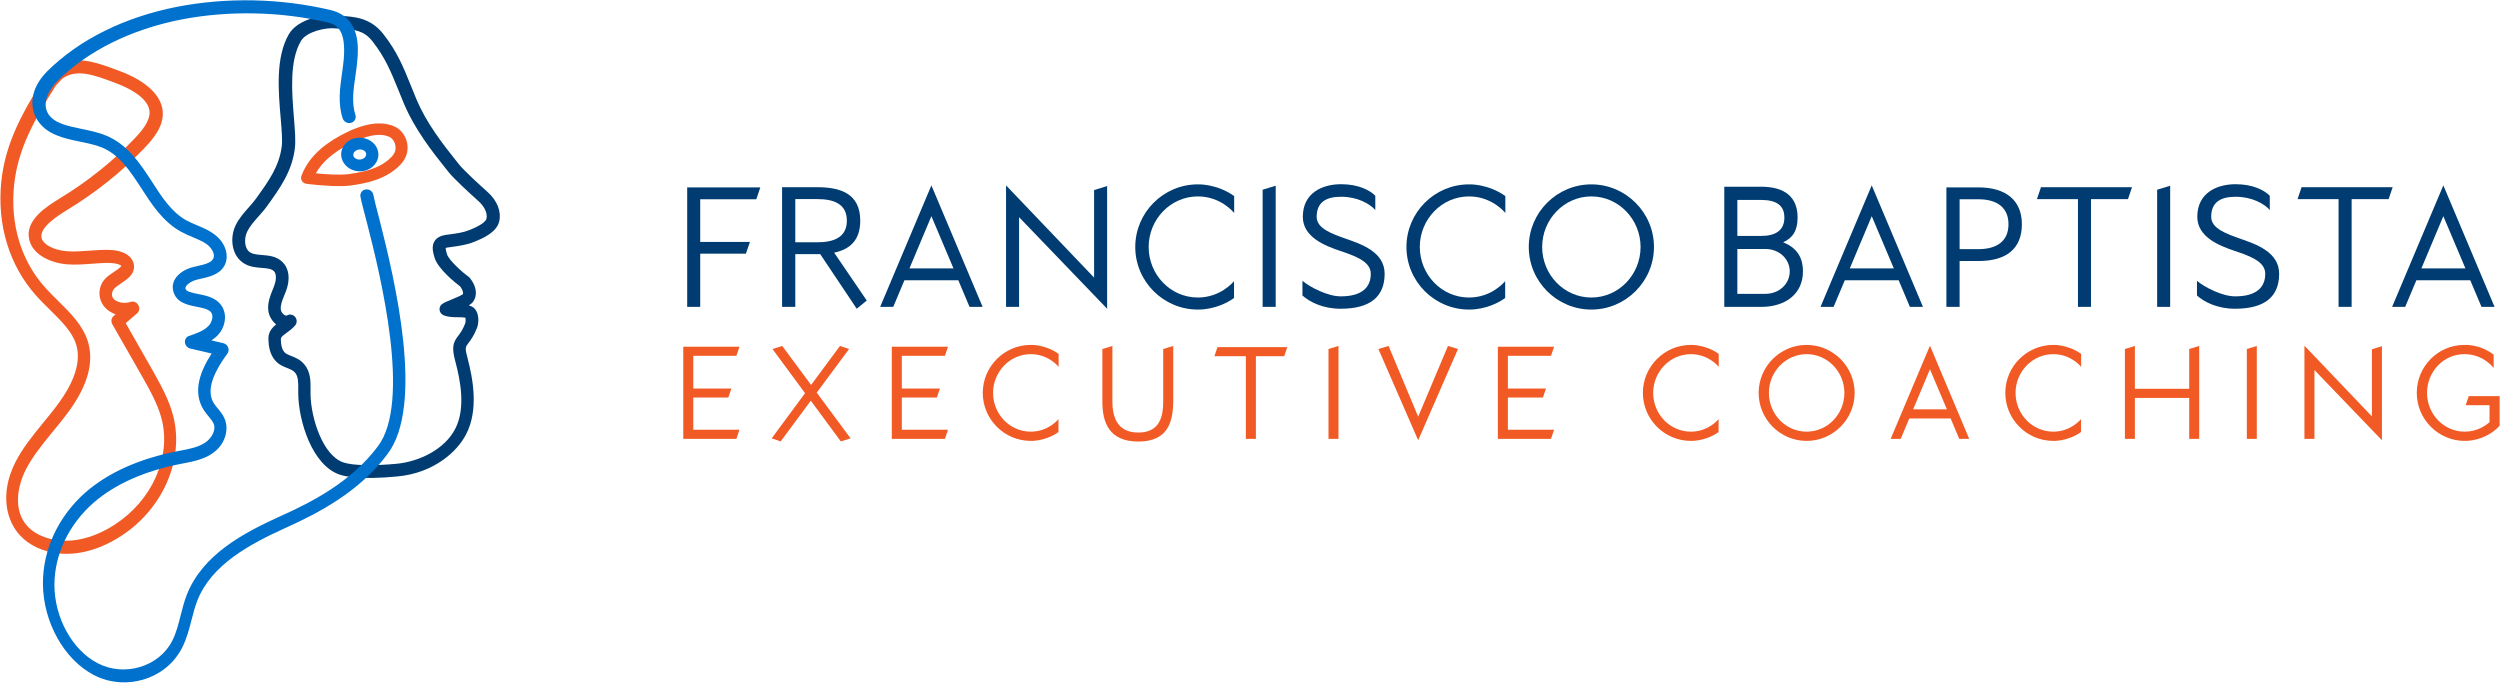 <?xml version="1.0" encoding="UTF-8" standalone="no"?>
<!DOCTYPE svg PUBLIC "-//W3C//DTD SVG 1.1//EN" "http://www.w3.org/Graphics/SVG/1.1/DTD/svg11.dtd">
<svg width="100%" height="100%" viewBox="0 0 2255 616" version="1.1" xmlns="http://www.w3.org/2000/svg" xmlns:xlink="http://www.w3.org/1999/xlink" xml:space="preserve" xmlns:serif="http://www.serif.com/" style="fill-rule:evenodd;clip-rule:evenodd;stroke-linejoin:round;stroke-miterlimit:2;">
    <g transform="matrix(4.167,0,0,4.167,-4804.46,-3294.51)">
        <path d="M1165.07,809.132C1160.43,816.497 1156.88,822.783 1156.04,830.594C1155.14,839.091 1157.51,846.963 1162.64,852.738C1163.54,853.759 1164.57,854.776 1165.57,855.759C1168.2,858.345 1170.9,861.015 1171.99,864.507C1173.39,869.013 1171.95,874.152 1167.77,879.799C1166.63,881.359 1165.38,882.876 1164.17,884.344C1162.1,886.878 1159.98,889.502 1158.55,892.304C1156.68,896.009 1155.82,901.174 1158.93,904.535C1160.86,906.631 1164.27,907.825 1167.84,907.656C1172.02,907.461 1175.57,905.649 1177.83,904.167C1185.85,898.983 1190.09,889.603 1187.97,881.312C1187.15,878.174 1185.47,875.156 1183.82,872.234L1177.31,860.839C1176.96,860.23 1177.05,859.479 1177.53,859.06L1178,858.653C1177.1,858.342 1176.29,857.835 1175.69,857.155C1174.03,855.313 1174.13,852.51 1175.92,850.779C1176.42,850.293 1177.03,849.889 1177.62,849.498C1178.12,849.167 1179.14,848.491 1179.24,848.147C1179.02,847.935 1178.13,847.568 1176.78,847.54C1175.48,847.513 1174.19,847.609 1172.82,847.712C1171.1,847.841 1169.32,847.975 1167.54,847.839C1164.01,847.57 1160.09,845.818 1159.31,842.511C1158.3,838.289 1163.07,835.319 1165.94,833.551C1171.94,829.899 1177.31,825.612 1181.91,820.809C1183.68,818.975 1185.49,816.825 1185.35,814.758C1185.12,811.593 1180.23,809.426 1178.13,808.64L1177.81,808.52C1173.36,806.85 1169.5,805.401 1166.45,807.668L1165.07,809.132ZM1165.69,910.421C1162.33,910.076 1159.3,908.682 1157.29,906.49C1154.52,903.493 1152.77,897.769 1156.28,890.721C1157.82,887.691 1160.02,884.966 1162.16,882.337C1163.34,880.897 1164.57,879.409 1165.66,877.911C1168.14,874.532 1170.84,869.588 1169.46,865.17C1168.6,862.437 1166.3,860.159 1163.85,857.743C1162.81,856.719 1161.73,855.66 1160.75,854.55C1155,848.075 1152.3,839.322 1153.26,829.931C1154.13,821.542 1157.82,814.981 1162.64,807.302C1162.68,807.239 1162.72,807.181 1162.77,807.128L1164.29,805.51C1164.34,805.465 1164.38,805.423 1164.43,805.384C1168.66,802.156 1173.93,804.135 1178.57,805.876L1178.89,805.995C1184.67,808.159 1187.97,811.298 1188.21,814.84C1188.41,817.946 1186.21,820.643 1184.04,822.876C1179.29,827.84 1173.74,832.269 1167.56,836.038C1165.56,837.268 1161.44,839.836 1161.98,842.144C1162.31,843.557 1164.66,844.786 1167.45,845.001C1169.04,845.124 1170.65,845.005 1172.36,844.879C1173.73,844.778 1175.15,844.674 1176.58,844.705C1179.66,844.774 1181.73,846.039 1181.97,848.006C1182.2,849.954 1180.55,851.045 1179.23,851.923C1178.73,852.256 1178.22,852.6 1177.86,852.938C1177.13,853.651 1177,854.674 1177.58,855.319C1178.22,856.033 1179.84,856.463 1181.24,855.964C1181.85,855.747 1182.55,856.033 1182.91,856.643C1183.26,857.252 1183.17,858.005 1182.68,858.425L1180.19,860.575L1186.08,870.913C1187.81,874.005 1189.59,877.197 1190.49,880.715C1192.89,890.202 1188.16,900.834 1179.21,906.625C1176.72,908.26 1172.8,910.261 1168.15,910.485C1167.32,910.526 1166.49,910.503 1165.69,910.421" style="fill:rgb(241,90,36);fill-rule:nonzero;"/>
    </g>
    <g transform="matrix(4.167,0,0,4.167,-4804.46,-3565.28)">
        <path d="M1221.35,893.117C1223.32,893.313 1226.5,893.547 1228.52,893.278C1233.09,892.667 1235.86,891.54 1237.78,889.51C1238.65,888.602 1238.68,887.659 1238.55,887.026C1238.37,886.12 1237.79,885.473 1237.32,885.255C1235.24,884.281 1232.19,884.85 1228.27,886.95C1224.91,888.763 1222.67,890.75 1221.35,893.117M1227.37,895.868C1223.95,895.998 1219.52,895.412 1219.3,895.383C1218.91,895.33 1218.55,895.107 1218.34,894.778C1218.13,894.449 1218.08,894.049 1218.21,893.694C1219.57,890.087 1222.34,887.254 1226.95,884.779C1231.67,882.256 1235.56,881.668 1238.47,883.027C1239.79,883.645 1240.8,885.003 1241.11,886.569C1241.44,888.25 1240.94,889.891 1239.7,891.19C1236.74,894.325 1232.6,895.251 1228.93,895.743C1228.45,895.807 1227.92,895.847 1227.37,895.868" style="fill:rgb(241,90,36);fill-rule:nonzero;"/>
    </g>
    <g transform="matrix(4.167,0,0,4.167,-4804.46,-3563.9)">
        <path d="M1231.13,887.635C1230.96,887.614 1230.79,887.618 1230.61,887.649C1229.86,887.78 1229.34,888.38 1229.47,888.958C1229.6,889.536 1230.34,889.913 1231.09,889.781C1231.48,889.712 1231.82,889.519 1232.03,889.24C1232.14,889.103 1232.31,888.821 1232.23,888.473C1232.15,888.126 1231.88,887.921 1231.72,887.83C1231.54,887.727 1231.34,887.661 1231.13,887.635M1230.33,892.321C1228.68,892.116 1227.26,890.98 1226.91,889.411C1226.46,887.438 1227.86,885.523 1230.05,885.142C1231.08,884.964 1232.14,885.148 1233.03,885.663C1233.96,886.206 1234.59,887.044 1234.81,888.024C1235.02,889.003 1234.79,889.99 1234.15,890.805C1233.56,891.577 1232.66,892.103 1231.64,892.285C1231.2,892.364 1230.76,892.373 1230.33,892.321" style="fill:rgb(0,114,206);fill-rule:nonzero;"/>
    </g>
    <g transform="matrix(4.167,0,0,4.167,-4804.46,-3397.7)">
        <path d="M1215.38,847.268L1215.39,847.268L1215.38,847.268ZM1215.95,883.481C1216.28,883.52 1216.61,883.688 1216.85,883.971C1217.29,884.49 1217.32,885.247 1216.91,885.765C1216.36,886.46 1215.67,886.951 1215.07,887.385C1213.94,888.195 1213.72,888.455 1213.78,888.929C1213.79,888.985 1213.79,889.042 1213.79,889.1C1213.8,890.54 1214.26,891.6 1215.04,892.007C1215.39,892.187 1215.74,892.323 1216.1,892.468C1216.96,892.814 1217.95,893.206 1218.82,894.216C1220.24,895.858 1220.22,897.957 1220.2,899.81L1220.2,900.721C1220.26,905.815 1222.84,914.008 1227.34,915.494C1229.36,916.159 1233.78,916.262 1238.9,915.764C1243.47,915.324 1249.15,912.816 1251.52,908.205C1253.82,903.763 1252.64,897.734 1251.53,893.581C1250.69,890.469 1251.08,889.504 1252.18,888.046C1252.63,887.453 1253.14,886.78 1253.68,885.388C1253.78,885.116 1253.8,884.446 1253.71,884.148C1253.29,884.063 1252.7,884.058 1252.13,884.053C1251.13,884.044 1249.99,884.034 1249,883.628C1248.47,883.409 1248.12,882.897 1248.12,882.324C1248.13,881.287 1248.89,880.973 1250.56,880.286C1251.28,879.99 1252.75,879.389 1253.17,879.073C1253.34,878.683 1253.03,877.989 1252.61,877.405C1251.69,876.71 1247.78,873.63 1247.04,871.146C1246.68,869.977 1246.36,868.637 1247.06,867.549C1247.54,866.822 1248.35,866.387 1249.54,866.22C1249.78,866.186 1250.02,866.154 1250.26,866.122C1251.79,865.917 1253.24,865.724 1254.54,865.2C1255.4,864.852 1258.03,863.795 1258.28,862.708C1258.58,861.353 1257.62,859.896 1256.62,858.984L1256.4,858.785C1254.76,857.306 1251.34,854.221 1249.99,852.527C1246.29,847.918 1242.75,843.318 1240.44,837.876C1239.94,836.695 1239.5,835.591 1239.07,834.524C1237.54,830.762 1236.32,827.786 1233.58,824.299C1231.68,821.898 1229.56,821.773 1226.87,821.617C1226.37,821.588 1225.86,821.558 1225.35,821.512C1223.55,821.347 1219.36,822.167 1218.12,824.258C1215.58,828.575 1216.16,835.442 1216.61,840.956C1216.82,843.61 1217.01,845.901 1216.8,847.514C1216.18,852.54 1213.54,856.161 1210.78,860.003C1210.19,860.826 1209.53,861.571 1208.88,862.291C1207.95,863.346 1207.06,864.344 1206.5,865.489C1205.74,867.045 1205.85,869.313 1207.23,870.079C1207.86,870.434 1208.76,870.505 1209.7,870.582C1211.18,870.701 1212.86,870.836 1214.15,872.123C1215.56,873.538 1215.84,875.788 1214.92,878.3C1214.79,878.642 1214.65,878.983 1214.51,879.325C1214.07,880.411 1213.66,881.437 1213.76,882.381C1213.8,882.836 1214.18,883.376 1214.62,883.609C1214.93,883.774 1215.07,883.689 1215.12,883.661C1215.37,883.506 1215.66,883.449 1215.95,883.481M1229.33,918.678C1228.23,918.56 1227.29,918.381 1226.56,918.14C1220.56,916.157 1217.63,906.567 1217.54,900.708C1217.53,900.386 1217.54,900.057 1217.54,899.726C1217.55,898.256 1217.56,896.868 1216.85,896.05C1216.42,895.554 1215.93,895.36 1215.2,895.065C1214.81,894.911 1214.37,894.736 1213.91,894.495C1212.16,893.591 1211.14,891.627 1211.1,889.101C1210.91,887.393 1211.82,886.361 1212.75,885.612C1211.83,884.858 1211.17,883.718 1211.05,882.575C1210.87,880.928 1211.45,879.463 1211.97,878.171C1212.1,877.858 1212.23,877.546 1212.34,877.234C1212.74,876.142 1212.92,874.736 1212.26,874.068C1211.72,873.538 1210.75,873.46 1209.62,873.371C1208.47,873.279 1207.17,873.176 1205.99,872.515C1203.05,870.872 1202.66,866.883 1203.99,864.134C1204.7,862.675 1205.74,861.499 1206.74,860.362C1207.36,859.663 1207.95,859.002 1208.46,858.295C1211.12,854.578 1213.44,851.374 1213.97,847.022C1214.13,845.681 1213.95,843.516 1213.74,841.008C1213.23,835.119 1212.59,827.783 1215.52,822.762C1217.47,819.449 1222.96,818.504 1225.45,818.734C1225.91,818.777 1226.38,818.804 1226.87,818.833C1229.67,818.998 1233.15,819.206 1235.93,822.722C1238.92,826.527 1240.26,829.819 1241.8,833.626C1242.22,834.678 1242.66,835.766 1243.14,836.918C1245.29,842.011 1248.7,846.43 1252.26,850.872C1253.46,852.38 1256.89,855.471 1258.35,856.788L1258.57,856.987C1260.61,858.834 1261.53,861.186 1261.05,863.282C1260.48,865.776 1257.19,867.098 1255.62,867.735C1253.98,868.397 1252.29,868.626 1250.65,868.848C1250.41,868.879 1250.18,868.911 1249.95,868.944C1249.68,868.982 1249.52,869.03 1249.45,869.061C1249.44,869.206 1249.47,869.558 1249.72,870.367C1250.15,871.819 1253.47,874.643 1254.42,875.301C1254.53,875.378 1254.63,875.471 1254.71,875.577C1256.12,877.374 1256.38,879.213 1255.44,880.626C1255.23,880.941 1254.9,881.22 1254.45,881.495C1254.54,881.515 1254.62,881.537 1254.7,881.562C1255.34,881.756 1255.85,882.2 1256.16,882.846C1256.71,883.991 1256.54,885.579 1256.24,886.34C1255.55,888.102 1254.85,889.016 1254.34,889.685C1253.72,890.513 1253.59,890.685 1254.16,892.81C1255.37,897.408 1256.63,904.125 1253.85,909.433C1251.94,913.141 1246.93,917.746 1239.09,918.509C1235.21,918.891 1231.83,918.944 1229.33,918.678" style="fill:rgb(0,60,113);fill-rule:nonzero;"/>
    </g>
    <g transform="matrix(4.167,0,0,4.167,-4804.46,-3229.09)">
        <path d="M1179.13,922.608C1177.09,922.507 1175.08,921.975 1173.27,921.027C1166.86,917.686 1162.31,909.558 1162.27,901.27C1162.24,893.901 1165.59,886.666 1171.56,881.436C1176.52,877.162 1183.21,874.183 1191.42,872.58L1192.04,872.462C1194,872.09 1195.85,871.74 1197.35,870.755C1198.71,869.863 1199.79,868.092 1199.24,866.669C1199.04,866.15 1198.61,865.634 1198.16,865.089C1197.8,864.654 1197.43,864.206 1197.09,863.682C1194.51,859.622 1196.47,855.022 1198.79,851.448L1194.14,850.357C1193.55,850.216 1193.08,849.681 1193.01,849.049C1192.95,848.418 1193.29,847.847 1193.86,847.654C1195.39,847.132 1197.13,846.543 1198.18,845.395C1198.94,844.566 1199.27,843.109 1198.56,842.399C1197.96,841.795 1196.72,841.551 1195.52,841.315C1193.57,840.931 1191.15,840.454 1190.49,837.967C1189.8,835.366 1192.18,833.346 1194.89,832.697C1195.13,832.638 1195.39,832.582 1195.64,832.525C1197.09,832.204 1198.59,831.873 1199.11,830.957C1199.66,829.987 1198.79,828.529 1197.66,827.734C1196.8,827.133 1195.77,826.704 1194.69,826.249C1193.86,825.903 1193.01,825.545 1192.18,825.088C1188.24,822.924 1185.85,819.199 1183.52,815.591C1181.11,811.894 1178.82,808.397 1175.03,806.841C1173.63,806.269 1171.96,805.924 1170.34,805.59C1166.74,804.847 1163.01,804.078 1160.98,800.765C1159.49,798.328 1159.27,794.305 1163.21,790.337C1170.17,783.456 1179.91,778.636 1191.31,776.39C1202.17,774.294 1213.68,774.545 1224.5,777.086C1231.14,778.641 1230.55,785.487 1230.32,788.065C1230.23,789.191 1230.06,790.324 1229.9,791.42C1229.47,794.388 1229.07,797.193 1229.91,799.812C1230.15,800.552 1229.72,801.312 1228.96,801.509C1228.2,801.706 1227.38,801.266 1227.15,800.525C1226.1,797.308 1226.55,794.061 1226.99,790.921C1227.14,789.861 1227.3,788.766 1227.39,787.713C1227.89,781.571 1226.03,780.272 1223.94,779.782C1213.73,777.389 1202.42,777.156 1192.18,779.151C1181.3,781.308 1172.04,785.902 1165.41,792.447C1163.59,794.271 1161.99,797.222 1163.4,799.528C1164.65,801.587 1167.55,802.185 1170.61,802.817C1172.38,803.181 1174.2,803.558 1175.88,804.243C1180.61,806.185 1183.29,810.275 1185.85,814.222C1188.06,817.642 1190.12,820.868 1193.36,822.646C1194.06,823.025 1194.8,823.338 1195.59,823.669C1196.78,824.166 1198.01,824.68 1199.14,825.47C1202.12,827.559 1202.59,830.638 1201.53,832.478C1200.45,834.368 1198.21,834.866 1196.41,835.268C1196.17,835.322 1195.93,835.375 1195.7,835.431C1194.2,835.791 1192.96,836.762 1193.13,837.429C1193.29,838.014 1194.31,838.257 1195.85,838.561C1197.4,838.866 1199.17,839.213 1200.41,840.457C1202.4,842.455 1201.84,845.61 1200.2,847.39C1199.76,847.865 1199.27,848.263 1198.75,848.604L1201.34,849.212C1201.8,849.32 1202.19,849.666 1202.36,850.126C1202.54,850.586 1202.47,851.093 1202.2,851.467C1198.67,856.267 1197.73,859.788 1199.27,862.221C1199.49,862.576 1199.79,862.932 1200.1,863.308C1200.66,863.983 1201.29,864.747 1201.67,865.725C1202.52,867.936 1201.8,871.199 1198.8,873.164C1196.91,874.412 1194.74,874.825 1192.65,875.226L1192.04,875.342C1184.25,876.876 1177.93,879.691 1173.26,883.713C1167.83,888.475 1164.76,894.985 1164.76,901.56C1164.78,908.67 1168.63,915.628 1174.1,918.474C1179.91,921.515 1187.42,919.243 1190.26,913.631C1191.12,911.957 1191.59,910.076 1192.09,908.087C1192.46,906.64 1192.84,905.145 1193.4,903.704C1196.81,894.971 1205.65,890.291 1213.77,886.608C1220.51,883.599 1229.05,879.184 1234.74,871.574C1242.05,862.072 1235.42,834.773 1232.39,823.074C1231.72,820.508 1231.22,818.653 1231,817.512C1230.86,816.756 1231.36,816.046 1232.13,815.927C1232.9,815.809 1233.65,816.324 1233.79,817.08C1233.99,818.124 1234.49,820.032 1235.12,822.445C1238.46,835.555 1244.95,862.733 1236.79,873.296C1230.72,881.411 1221.8,886.043 1214.79,889.186C1207.12,892.679 1198.78,897.081 1195.69,904.932C1195.19,906.219 1194.84,907.568 1194.47,908.996C1193.94,911.057 1193.4,913.188 1192.39,915.149C1190.68,918.495 1187.68,920.941 1183.95,922.035C1182.38,922.499 1180.75,922.687 1179.13,922.608" style="fill:rgb(0,114,206);fill-rule:nonzero;"/>
    </g>
    <g transform="matrix(4.167,0,0,4.167,-4804.46,-3396.41)">
        <path d="M1304.55,867.446L1304.55,858.207L1316.69,858.207L1317.56,855.634L1301.73,855.634L1301.73,881.504L1304.55,881.504L1304.55,869.982L1314.44,869.982L1315.31,867.446L1304.55,867.446Z" style="fill:rgb(0,60,113);fill-rule:nonzero;"/>
    </g>
    <g transform="matrix(4.167,0,0,4.167,-4804.46,-3394.9)">
        <path d="M1329.91,855.235L1322.27,855.235L1322.27,881.141L1325.13,881.141L1325.13,869.728L1330.53,869.728L1338.43,881.54L1340.6,879.764L1333.54,869.402C1336.8,868.714 1339.19,866.866 1339.19,862.482C1339.19,856.576 1334.84,855.235 1329.91,855.235ZM1325.13,857.808L1329.91,857.808C1333.43,857.808 1336.29,858.822 1336.29,862.482C1336.29,866.105 1333.43,867.156 1329.91,867.156L1325.13,867.156L1325.13,857.808Z" style="fill:rgb(0,60,113);fill-rule:nonzero;"/>
    </g>
    <g transform="matrix(4.167,0,0,4.167,-4804.46,-3398.22)">
        <path d="M1359.37,873.605L1349.84,873.605L1354.59,862.3L1359.37,873.605ZM1362.85,881.938L1365.68,881.938L1354.59,855.634L1343.5,881.938L1346.33,881.938L1348.75,876.177L1360.42,876.177L1362.85,881.938Z" style="fill:rgb(0,60,113);fill-rule:nonzero;"/>
    </g>
    <g transform="matrix(4.167,0,0,4.167,-4804.46,-3396.55)">
        <path d="M1392.63,881.938L1392.63,855.38L1389.81,856.249L1389.81,875.199L1370.75,855.235L1370.75,881.539L1373.57,881.539L1373.57,862.119L1392.63,881.938Z" style="fill:rgb(0,60,113);fill-rule:nonzero;"/>
    </g>
    <g transform="matrix(4.167,0,0,4.167,-4804.46,-3396.71)">
        <path d="M1420.1,879.656L1420.1,875.996C1419.81,876.359 1417.05,879.547 1412.27,879.547C1406.33,879.547 1401.62,874.583 1401.62,868.605C1401.62,862.663 1406.33,857.663 1412.27,857.663C1417.34,857.663 1420.13,861.25 1420.13,861.25L1420.13,857.59C1416.33,854.873 1412.27,855.054 1412.27,855.054C1404.81,855.054 1398.72,861.141 1398.72,868.605C1398.72,876.069 1404.81,882.156 1412.27,882.156C1412.27,882.156 1416.33,882.337 1420.1,879.656Z" style="fill:rgb(0,60,113);fill-rule:nonzero;"/>
    </g>
    <g transform="matrix(4.167,0,0,4.167,-4804.46,-3397.92)">
        <path d="M1426.29,881.866L1429.12,881.866L1429.12,855.634L1426.29,856.504L1426.29,881.866Z" style="fill:rgb(0,60,113);fill-rule:nonzero;"/>
    </g>
    <g transform="matrix(4.167,0,0,4.167,-4804.46,-3397.61)">
        <path d="M1437.99,862.3C1437.99,859.221 1439.91,857.952 1443.28,857.952C1446.84,857.952 1449.48,859.474 1450.68,860.815L1450.68,857.735C1449.48,856.539 1447.05,855.235 1443.28,855.235C1439.19,855.235 1434.99,857.119 1434.99,862.3C1434.99,866.721 1439.88,868.568 1442.81,869.583C1446,870.67 1449.7,871.829 1449.7,874.619C1449.7,877.482 1447.89,879.511 1443.18,879.511C1440.42,879.511 1436.55,877.554 1434.91,876.141L1434.91,879.329C1436.55,880.779 1439.37,882.192 1443.18,882.192C1449.59,882.192 1452.7,879.583 1452.7,874.619C1452.7,869.837 1447.52,868.17 1444.23,867.01C1441.29,865.96 1437.99,864.837 1437.99,862.3Z" style="fill:rgb(0,60,113);fill-rule:nonzero;"/>
    </g>
    <g transform="matrix(4.167,0,0,4.167,-4804.46,-3396.71)">
        <path d="M1478.79,879.656L1478.79,875.996C1478.5,876.359 1475.75,879.547 1470.97,879.547C1465.02,879.547 1460.31,874.583 1460.31,868.605C1460.31,862.663 1465.02,857.663 1470.97,857.663C1476.04,857.663 1478.83,861.25 1478.83,861.25L1478.83,857.59C1475.02,854.873 1470.97,855.054 1470.97,855.054C1463.5,855.054 1457.42,861.141 1457.42,868.605C1457.42,876.069 1463.5,882.156 1470.97,882.156C1470.97,882.156 1475.02,882.337 1478.79,879.656Z" style="fill:rgb(0,60,113);fill-rule:nonzero;"/>
    </g>
    <g transform="matrix(4.167,0,0,4.167,-4804.46,-3396.71)">
        <path d="M1497.45,882.156C1504.88,882.156 1511,876.069 1511,868.605C1511,861.141 1504.88,855.054 1497.45,855.054C1489.99,855.054 1483.9,861.141 1483.9,868.605C1483.9,876.069 1489.99,882.156 1497.45,882.156ZM1497.45,879.547C1491.51,879.547 1486.8,874.583 1486.8,868.605C1486.8,862.663 1491.51,857.663 1497.45,857.663C1503.39,857.663 1508.1,862.663 1508.1,868.605C1508.1,874.583 1503.39,879.547 1497.45,879.547Z" style="fill:rgb(0,60,113);fill-rule:nonzero;"/>
    </g>
    <g transform="matrix(4.167,0,0,4.167,-4804.46,-3397.01)">
        <path d="M1534.19,855.634L1526.22,855.634L1526.22,881.649L1534.19,881.649C1539.48,881.649 1543.25,878.823 1543.25,873.968C1543.25,870.635 1541.65,868.751 1538.97,867.664C1541.04,866.722 1542.09,865.127 1542.09,862.301C1542.09,857.99 1539.48,855.634 1534.19,855.634ZM1529.05,858.497L1534.19,858.497C1537.42,858.497 1539.23,859.62 1539.23,862.301C1539.23,865.019 1537.42,866.287 1534.19,866.287L1529.05,866.287L1529.05,858.497ZM1529.05,869.113L1535.1,869.113C1538.14,869.113 1540.39,871.287 1540.39,873.968C1540.39,876.649 1538.14,878.823 1535.1,878.823L1529.05,878.823L1529.05,869.113Z" style="fill:rgb(0,60,113);fill-rule:nonzero;"/>
    </g>
    <g transform="matrix(4.167,0,0,4.167,-4804.46,-3398.22)">
        <path d="M1562.92,873.605L1553.39,873.605L1558.14,862.3L1562.92,873.605ZM1566.4,881.938L1569.23,881.938L1558.14,855.634L1547.05,881.938L1549.88,881.938L1552.31,876.177L1563.97,876.177L1566.4,881.938Z" style="fill:rgb(0,60,113);fill-rule:nonzero;"/>
    </g>
    <g transform="matrix(4.167,0,0,4.167,-4804.46,-3396.41)">
        <path d="M1581.22,855.634L1574.3,855.634L1574.3,881.504L1577.16,881.504L1577.16,871.577L1581.22,871.577C1587.27,871.577 1590.64,868.932 1590.64,863.605C1590.64,858.424 1587.16,855.634 1581.22,855.634ZM1577.16,858.207L1581.22,858.207C1585.42,858.207 1587.74,860.127 1587.74,863.605C1587.74,867.12 1585.42,869.004 1581.22,869.004L1577.16,869.004L1577.16,858.207Z" style="fill:rgb(0,60,113);fill-rule:nonzero;"/>
    </g>
    <g transform="matrix(4.167,0,0,4.167,-4804.46,-3396.56)">
        <path d="M1613.61,858.207L1614.48,855.634L1594.77,855.634L1593.9,858.207L1602.78,858.207L1602.78,881.54L1605.6,881.54L1605.6,858.207L1613.61,858.207Z" style="fill:rgb(0,60,113);fill-rule:nonzero;"/>
    </g>
    <g transform="matrix(4.167,0,0,4.167,-4804.46,-3397.92)">
        <path d="M1619.92,881.866L1622.74,881.866L1622.74,855.634L1619.92,856.504L1619.92,881.866Z" style="fill:rgb(0,60,113);fill-rule:nonzero;"/>
    </g>
    <g transform="matrix(4.167,0,0,4.167,-4804.46,-3397.61)">
        <path d="M1631.62,862.3C1631.62,859.221 1633.54,857.952 1636.91,857.952C1640.46,857.952 1643.11,859.474 1644.3,860.815L1644.3,857.735C1643.11,856.539 1640.68,855.235 1636.91,855.235C1632.82,855.235 1628.61,857.119 1628.61,862.3C1628.61,866.721 1633.5,868.568 1636.44,869.583C1639.63,870.67 1643.32,871.829 1643.32,874.619C1643.32,877.482 1641.51,879.511 1636.8,879.511C1634.05,879.511 1630.17,877.554 1628.54,876.141L1628.54,879.329C1630.17,880.779 1633,882.192 1636.8,882.192C1643.21,882.192 1646.33,879.583 1646.33,874.619C1646.33,869.837 1641.15,868.17 1637.85,867.01C1634.92,865.96 1631.62,864.837 1631.62,862.3Z" style="fill:rgb(0,60,113);fill-rule:nonzero;"/>
    </g>
    <g transform="matrix(4.167,0,0,4.167,-4804.46,-3396.56)">
        <path d="M1670.03,858.207L1670.9,855.634L1651.18,855.634L1650.32,858.207L1659.19,858.207L1659.19,881.54L1662.02,881.54L1662.02,858.207L1670.03,858.207Z" style="fill:rgb(0,60,113);fill-rule:nonzero;"/>
    </g>
    <g transform="matrix(4.167,0,0,4.167,-4804.46,-3398.22)">
        <path d="M1686.65,873.605L1677.12,873.605L1681.87,862.3L1686.65,873.605ZM1690.13,881.938L1692.96,881.938L1681.87,855.634L1670.78,881.938L1673.61,881.938L1676.03,876.177L1687.7,876.177L1690.13,881.938Z" style="fill:rgb(0,60,113);fill-rule:nonzero;"/>
    </g>
    <g transform="matrix(4.167,0,0,4.167,-4804.46,-3133.65)">
        <path d="M1303.05,845.038L1303.05,838.066L1310.63,838.066L1311.3,836.121L1303.05,836.121L1303.05,829.038L1312.38,829.038L1313.05,827.066L1300.88,827.066L1300.88,847.01L1312.38,847.01L1313.05,845.038L1303.05,845.038Z" style="fill:rgb(241,90,36);fill-rule:nonzero;"/>
    </g>
    <g transform="matrix(4.167,0,0,4.167,-4804.46,-3132.03)">
        <path d="M1334.99,847.177L1337.1,846.51L1329.77,836.621L1336.77,827.177L1334.8,826.51L1328.55,834.954L1322.3,826.51L1320.19,827.177L1327.24,836.732L1320.02,846.51L1321.96,847.177L1328.49,838.371L1334.99,847.177Z" style="fill:rgb(241,90,36);fill-rule:nonzero;"/>
    </g>
    <g transform="matrix(4.167,0,0,4.167,-4804.46,-3133.65)">
        <path d="M1348.19,845.038L1348.19,838.066L1355.77,838.066L1356.44,836.121L1348.19,836.121L1348.19,829.038L1357.52,829.038L1358.19,827.066L1346.02,827.066L1346.02,847.01L1357.52,847.01L1358.19,845.038L1348.19,845.038Z" style="fill:rgb(241,90,36);fill-rule:nonzero;"/>
    </g>
    <g transform="matrix(4.167,0,0,4.167,-4804.46,-3133.42)">
        <path d="M1382.1,845.482L1382.1,842.676C1381.88,842.954 1379.77,845.399 1376.1,845.399C1371.55,845.399 1367.94,841.593 1367.94,837.01C1367.94,832.454 1371.55,828.621 1376.1,828.621C1379.99,828.621 1382.13,831.371 1382.13,831.371L1382.13,828.565C1379.21,826.482 1376.1,826.621 1376.1,826.621C1370.38,826.621 1365.71,831.287 1365.71,837.01C1365.71,842.732 1370.38,847.399 1376.1,847.399C1376.1,847.399 1379.21,847.538 1382.1,845.482Z" style="fill:rgb(241,90,36);fill-rule:nonzero;"/>
    </g>
    <g transform="matrix(4.167,0,0,4.167,-4804.46,-3131.91)">
        <path d="M1391.6,838.454C1391.58,843.093 1393.08,847.177 1399.38,847.177C1405.69,847.177 1406.91,843.065 1406.94,838.454L1406.94,826.482L1404.77,827.149L1404.77,838.454C1404.77,841.343 1404.27,845.232 1399.38,845.232C1394.49,845.232 1393.77,841.343 1393.77,838.454L1393.77,826.482L1391.6,827.149L1391.6,838.454Z" style="fill:rgb(241,90,36);fill-rule:nonzero;"/>
    </g>
    <g transform="matrix(4.167,0,0,4.167,-4804.46,-3133.3)">
        <path d="M1430.96,829.038L1431.63,827.066L1416.52,827.066L1415.85,829.038L1422.66,829.038L1422.66,846.927L1424.83,846.927L1424.83,829.038L1430.96,829.038Z" style="fill:rgb(241,90,36);fill-rule:nonzero;"/>
    </g>
    <g transform="matrix(4.167,0,0,4.167,-4804.46,-3134.35)">
        <path d="M1440.55,847.177L1442.71,847.177L1442.71,827.066L1440.55,827.733L1440.55,847.177Z" style="fill:rgb(241,90,36);fill-rule:nonzero;"/>
    </g>
    <g transform="matrix(4.167,0,0,4.167,-4804.46,-3133.07)">
        <path d="M1459.96,847.177L1468.58,827.427L1466.41,826.76L1459.96,842.066L1453.55,826.76L1451.35,827.427L1459.96,847.177Z" style="fill:rgb(241,90,36);fill-rule:nonzero;"/>
    </g>
    <g transform="matrix(4.167,0,0,4.167,-4804.46,-3133.65)">
        <path d="M1479.38,845.038L1479.38,838.066L1486.96,838.066L1487.63,836.121L1479.38,836.121L1479.38,829.038L1488.71,829.038L1489.38,827.066L1477.21,827.066L1477.21,847.01L1488.71,847.01L1489.38,845.038L1479.38,845.038Z" style="fill:rgb(241,90,36);fill-rule:nonzero;"/>
    </g>
    <g transform="matrix(4.167,0,0,4.167,-4804.46,-3133.42)">
        <path d="M1524.99,845.482L1524.99,842.676C1524.77,842.954 1522.66,845.399 1518.99,845.399C1514.44,845.399 1510.83,841.593 1510.83,837.01C1510.83,832.454 1514.44,828.621 1518.99,828.621C1522.88,828.621 1525.02,831.371 1525.02,831.371L1525.02,828.565C1522.1,826.482 1518.99,826.621 1518.99,826.621C1513.27,826.621 1508.6,831.287 1508.6,837.01C1508.6,842.732 1513.27,847.399 1518.99,847.399C1518.99,847.399 1522.1,847.538 1524.99,845.482Z" style="fill:rgb(241,90,36);fill-rule:nonzero;"/>
    </g>
    <g transform="matrix(4.167,0,0,4.167,-4804.46,-3133.42)">
        <path d="M1544.05,847.399C1549.74,847.399 1554.44,842.732 1554.44,837.01C1554.44,831.287 1549.74,826.621 1544.05,826.621C1538.33,826.621 1533.66,831.287 1533.66,837.01C1533.66,842.732 1538.33,847.399 1544.05,847.399ZM1544.05,845.399C1539.49,845.399 1535.88,841.593 1535.88,837.01C1535.88,832.454 1539.49,828.621 1544.05,828.621C1548.6,828.621 1552.22,832.454 1552.22,837.01C1552.22,841.593 1548.6,845.399 1544.05,845.399Z" style="fill:rgb(241,90,36);fill-rule:nonzero;"/>
    </g>
    <g transform="matrix(4.167,0,0,4.167,-4804.46,-3134.58)">
        <path d="M1574.41,840.844L1567.1,840.844L1570.74,832.178L1574.41,840.844ZM1577.08,847.233L1579.24,847.233L1570.74,827.066L1562.24,847.233L1564.41,847.233L1566.27,842.816L1575.22,842.816L1577.08,847.233Z" style="fill:rgb(241,90,36);fill-rule:nonzero;"/>
    </g>
    <g transform="matrix(4.167,0,0,4.167,-4804.46,-3133.42)">
        <path d="M1603.44,845.482L1603.44,842.676C1603.22,842.954 1601.1,845.399 1597.44,845.399C1592.88,845.399 1589.27,841.593 1589.27,837.01C1589.27,832.454 1592.88,828.621 1597.44,828.621C1601.33,828.621 1603.47,831.371 1603.47,831.371L1603.47,828.565C1600.55,826.482 1597.44,826.621 1597.44,826.621C1591.72,826.621 1587.05,831.287 1587.05,837.01C1587.05,842.732 1591.72,847.399 1597.44,847.399C1597.44,847.399 1600.55,847.538 1603.44,845.482Z" style="fill:rgb(241,90,36);fill-rule:nonzero;"/>
    </g>
    <g transform="matrix(4.167,0,0,4.167,-4804.46,-3134.35)">
        <path d="M1626.86,836.344L1615.1,836.344L1615.1,827.066L1612.94,827.733L1612.94,847.177L1615.1,847.177L1615.1,838.316L1626.86,838.316L1626.86,847.177L1629.02,847.177L1629.02,827.066L1626.86,827.733L1626.86,836.344Z" style="fill:rgb(241,90,36);fill-rule:nonzero;"/>
    </g>
    <g transform="matrix(4.167,0,0,4.167,-4804.46,-3134.35)">
        <path d="M1639.33,847.177L1641.49,847.177L1641.49,827.066L1639.33,827.733L1639.33,847.177Z" style="fill:rgb(241,90,36);fill-rule:nonzero;"/>
    </g>
    <g transform="matrix(4.167,0,0,4.167,-4804.46,-3133.3)">
        <path d="M1668.58,847.233L1668.58,826.871L1666.41,827.538L1666.41,842.066L1651.8,826.76L1651.8,846.927L1653.97,846.927L1653.97,832.038L1668.58,847.233Z" style="fill:rgb(241,90,36);fill-rule:nonzero;"/>
    </g>
    <g transform="matrix(4.167,0,0,4.167,-4804.46,-3133.54)">
        <path d="M1694.06,844.15L1694.06,837.733L1687.37,837.733L1686.7,839.705L1691.87,839.705L1691.87,843.372C1690.95,844.178 1689.12,845.428 1686.51,845.428C1681.95,845.428 1678.34,841.622 1678.34,837.039C1678.34,832.483 1681.87,828.65 1686.42,828.65C1690.62,828.65 1692.76,831.65 1692.76,831.65L1692.76,828.761C1689.76,826.427 1686.42,826.65 1686.42,826.65C1680.7,826.65 1676.12,831.316 1676.12,837.039C1676.12,842.761 1680.79,847.428 1686.51,847.428C1686.51,847.428 1690.84,847.622 1694.06,844.15Z" style="fill:rgb(241,90,36);fill-rule:nonzero;"/>
    </g>
</svg>
